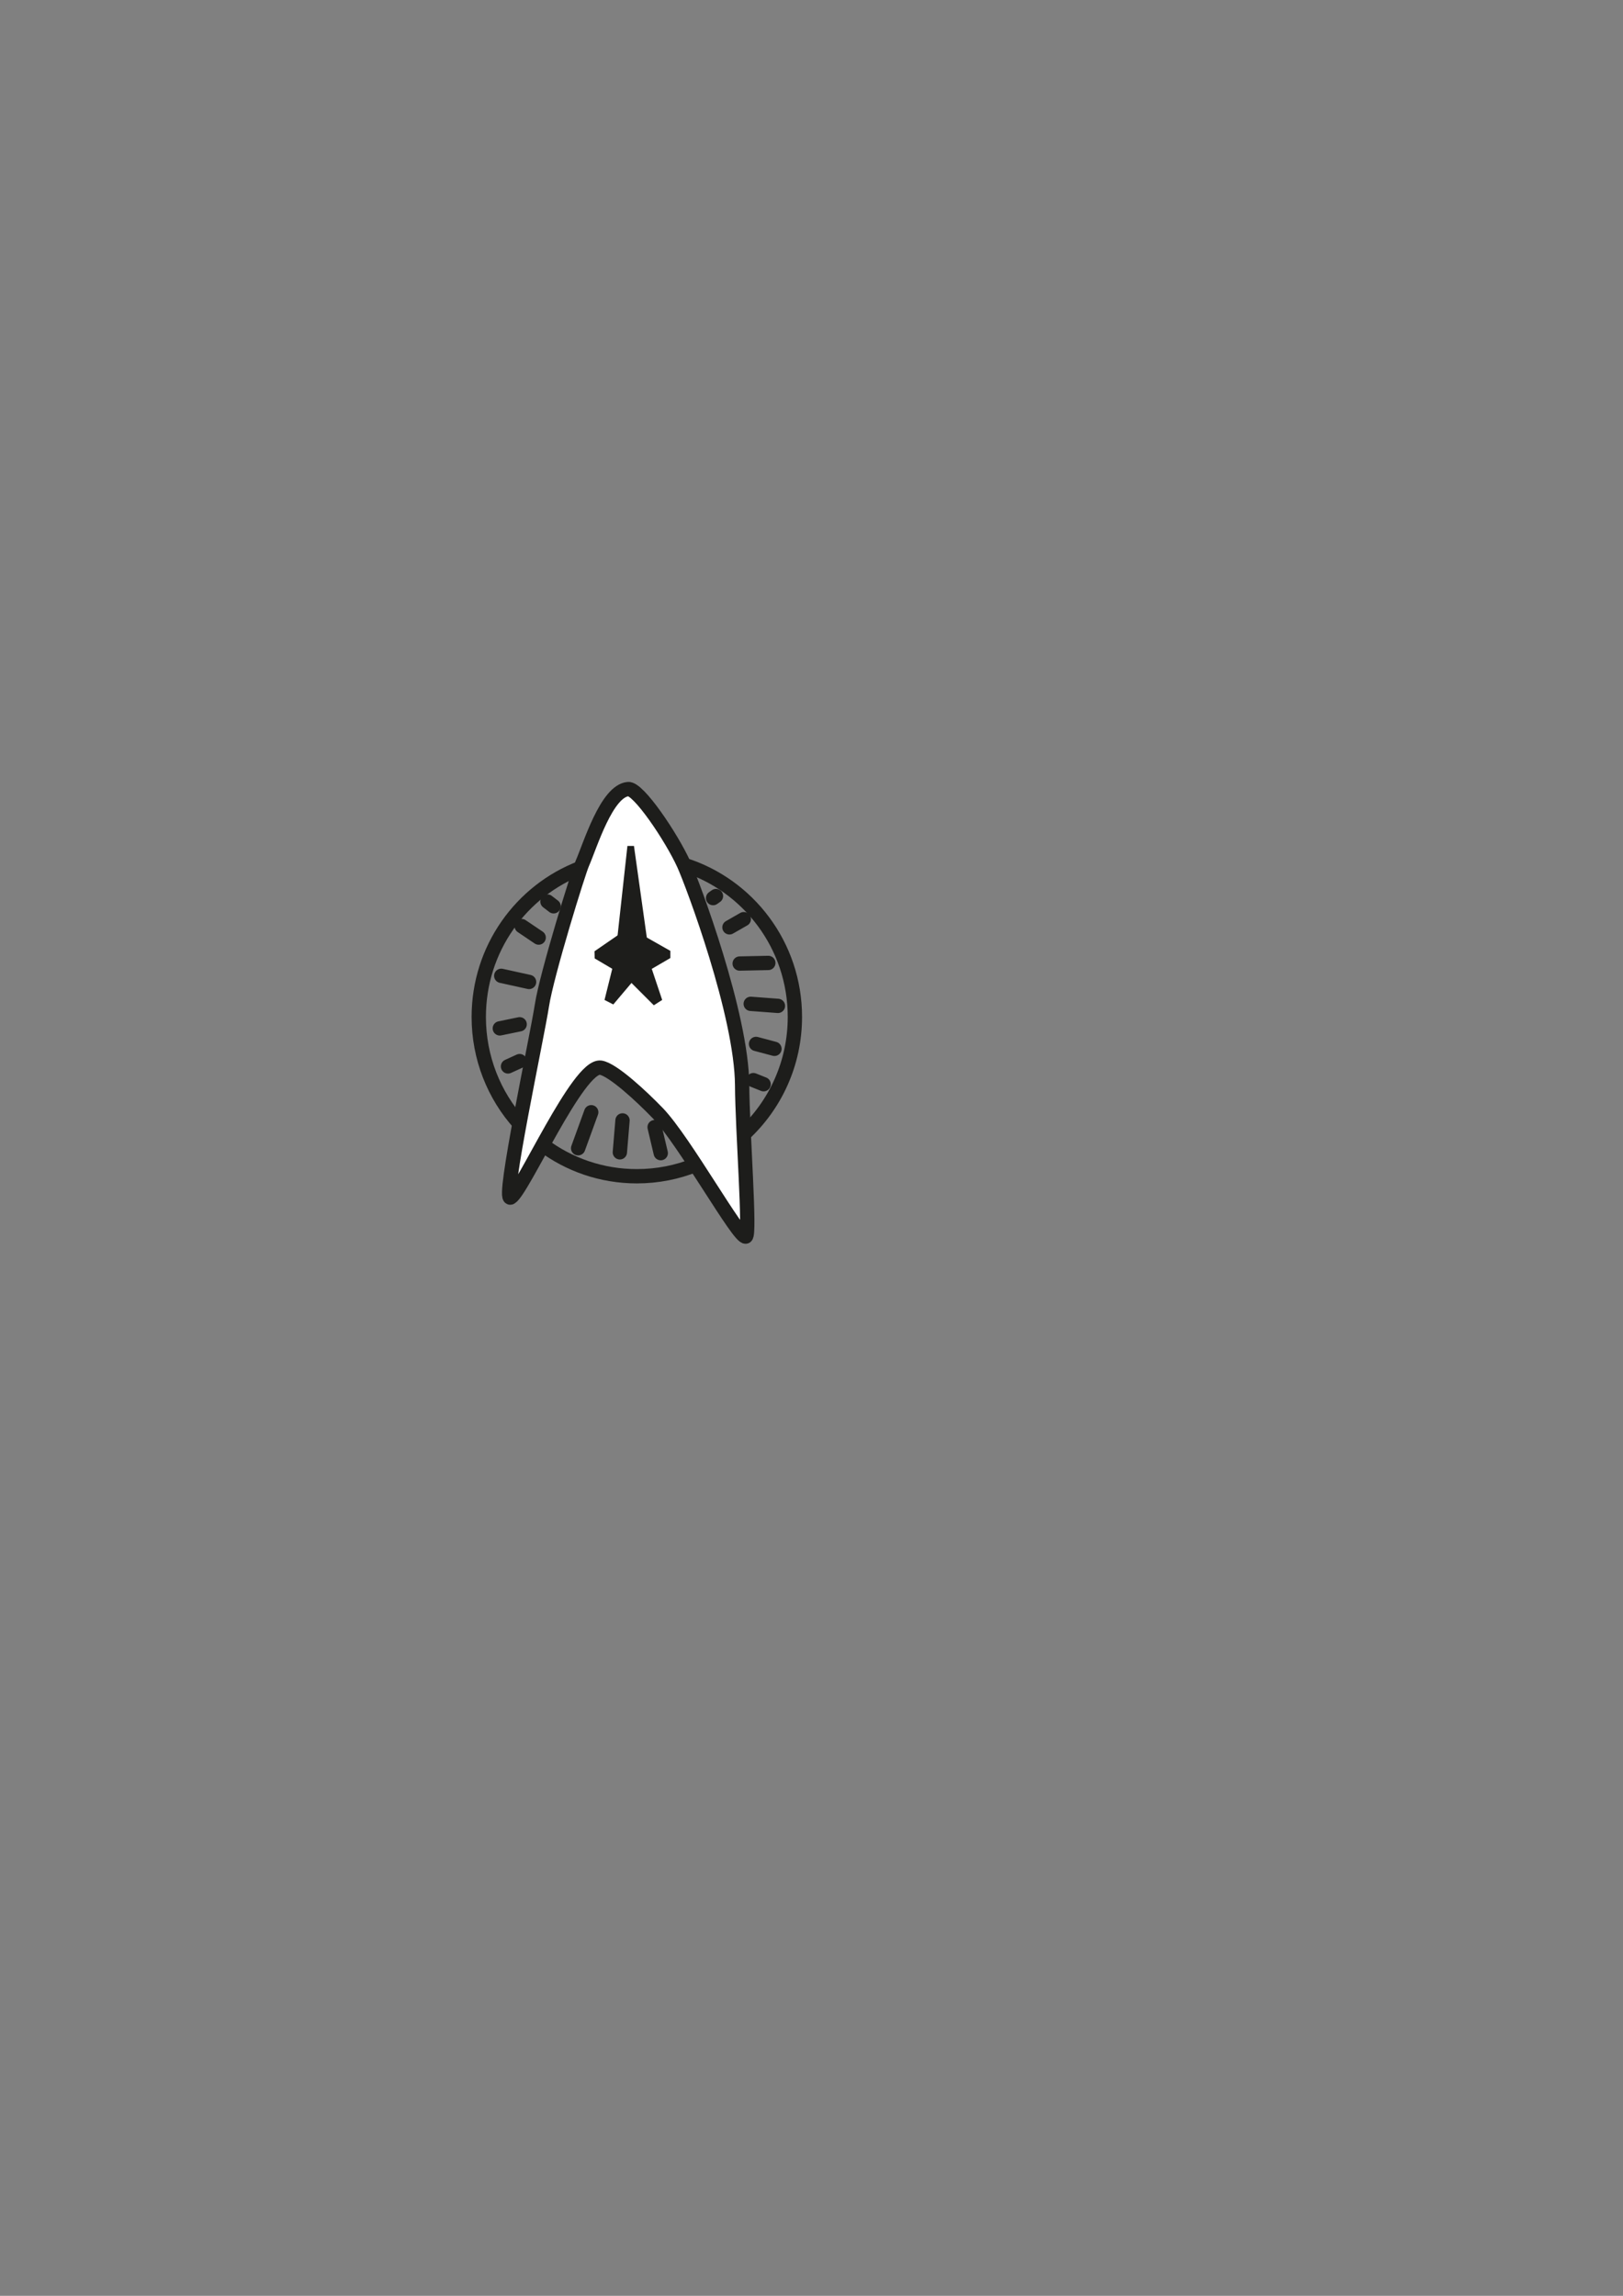 <?xml version="1.0" encoding="UTF-8" standalone="no"?>
<!-- Created with Inkscape (http://www.inkscape.org/) -->

<svg
   xmlns:dc="http://purl.org/dc/elements/1.1/"
   xmlns:cc="http://creativecommons.org/ns#"
   xmlns:rdf="http://www.w3.org/1999/02/22-rdf-syntax-ns#"
   xmlns:svg="http://www.w3.org/2000/svg"
   xmlns="http://www.w3.org/2000/svg"
   xmlns:sodipodi="http://sodipodi.sourceforge.net/DTD/sodipodi-0.dtd"
   xmlns:inkscape="http://www.inkscape.org/namespaces/inkscape"
   width="210mm"
   height="297mm"
   id="svg4579"
   version="1.1"
   inkscape:version="0.48.5 r10040"
   sodipodi:docname="starfleet_mirrored.svg">
  <rect width="100%" height="100%" fill="#808080" stroke="none"/>
  <defs
     id="defs4581" />
  <sodipodi:namedview
     id="base"
     pagecolor="#ffffff"
     bordercolor="#666666"
     borderopacity="1.0"
     inkscape:pageopacity="0.0"
     inkscape:pageshadow="2"
     inkscape:zoom="1.979899"
     inkscape:cx="344.54043"
     inkscape:cy="544.37943"
     inkscape:document-units="px"
     inkscape:current-layer="g3649"
     showgrid="false"
     inkscape:window-width="1440"
     inkscape:window-height="855"
     inkscape:window-x="0"
     inkscape:window-y="23"
     inkscape:window-maximized="1" />
  <g
     inkscape:label="Ebene 1"
     inkscape:groupmode="layer"
     id="layer1">
    <g
       transform="matrix(-1,0,0,1,767.429,-73.781)"
       id="g3649"
       inkscape:export-filename="/home/kiki/repos/spockolatius/starfleet_mirrored.png"
       inkscape:export-xdpi="90"
       inkscape:export-ydpi="90">
      <path
         style="fill:none;stroke:#1d1d1b;stroke-width:7;stroke-miterlimit:10"
         d="M 284.049 424.347 C 254.871 435.486 234.129 463.911 234.129 497.219 L 234.129 497.219 C 234.129 517.286 241.658 535.581 254.025 549.392 "
         id="path11213"
         transform="matrix(-1,0,0,1,767.429,73.781)" />
      <path
         id="path3588-8"
         d="m 460.301,459.6 c -5,-0.7 -21.3,23.6 -27.3,36.8 -4.4,9.7 -28.3,73.5 -28.5,108 -0.1,21.8 -4.1,73.3 -1.8,74 3.4,1 29.8,-46.5 43,-60.3 8,-8.3 22.1,-21.4 28,-22.3 11,-1.5 38.1,60.2 44,63.5 4.5,2.5 -12.9,-78.4 -15.3,-94 -2.3,-15 -18,-65.7 -19.8,-69.5 -3.8,-8.7 -11.8,-35.2 -22.3,-36.2 z"
         stroke-miterlimit="10"
         inkscape:connector-curvature="0"
         style="fill:#ffffff;stroke:#1d1d1b;stroke-width:7;stroke-miterlimit:10" />
      <path
         style="fill:none;stroke:#1d1d1b;stroke-width:7;stroke-miterlimit:10"
         d="M 363.769 554.545 C 379.114 540.308 388.729 519.895 388.729 497.219 C 388.729 462.308 365.941 432.761 334.538 422.86 "
         id="path11209"
         transform="matrix(-1,0,0,1,767.429,73.781)" />
      <path
         style="fill:none;stroke:#1d1d1b;stroke-width:7;stroke-miterlimit:10"
         d="M 265.411 559.817 C 278.268 569.432 294.189 575.119 311.429 575.119 C 321.528 575.119 331.176 573.167 340.019 569.617 "
         id="path11205"
         transform="matrix(-1,0,0,1,767.429,73.781)" />
      <g
         id="g3590">
        <path
           style="fill:#1d1d1b"
           d="m 457.4,487.4 3.2,0 5.6,50.9 -15.9,-0.3 z"
           id="polygon3592" />
      </g>
      <g
         id="g3594">
        <path
           style="fill:#1d1d1b"
           d="m 476.7,538.9 -0.1,3.5 -18.8,11.1 0.9,-27 z"
           id="polygon3596" />
      </g>
      <g
         id="g3598">
        <path
           style="fill:#1d1d1b"
           d="m 439.6,542.2 0,-3.5 20.5,-11.6 -0.1,27 z"
           id="polygon3600" />
      </g>
      <g
         id="g3602">
        <path
           style="fill:#1d1d1b"
           d="m 471.8,562.7 -4.3,2.2 -12.6,-14.9 12.2,-6.2 z"
           id="polygon3604" />
      </g>
      <g
         id="g3606">
        <path
           style="fill:#1d1d1b"
           d="m 447.7,565.3 -4.1,-2.6 6.2,-18.5 11.7,7.3 z"
           id="polygon3608" />
      </g>
      <path
         style="fill:none;stroke:#1d1d1b;stroke-width:7;stroke-linecap:round;stroke-miterlimit:10"
         d="m 387,565.6 13.3,-1"
         id="line3610" />
      <path
         style="fill:none;stroke:#1d1d1b;stroke-width:7;stroke-linecap:round;stroke-miterlimit:10"
         d="m 391.7,544.6 14,0.3"
         id="line3612" />
      <path
         style="fill:none;stroke:#1d1d1b;stroke-width:7;stroke-linecap:round;stroke-miterlimit:10"
         d="m 403.7,523.2 7,4"
         id="line3614" />
      <path
         style="fill:none;stroke:#1d1d1b;stroke-width:7;stroke-linecap:round;stroke-miterlimit:10"
         d="m 388.7,586.6 9,-2.4"
         id="line3616" />
      <path
         style="fill:none;stroke:#1d1d1b;stroke-width:7;stroke-linecap:round;stroke-miterlimit:10"
         d="m 417.3,511.9 1.4,1"
         id="line3618" />
      <path
         style="fill:none;stroke:#1d1d1b;stroke-width:7;stroke-linecap:round;stroke-miterlimit:10"
         d="m 394,603.9 5,-2"
         id="line3620" />
      <path
         style="fill:none;stroke:#1d1d1b;stroke-width:7;stroke-linecap:round;stroke-miterlimit:10"
         d="m 444.3,637.6 3,-12.7"
         id="line3622" />
      <path
         style="fill:none;stroke:#1d1d1b;stroke-width:7;stroke-linecap:round;stroke-miterlimit:10"
         d="M 464.3,637.2 463,621.6"
         id="line3624" />
      <path
         style="fill:none;stroke:#1d1d1b;stroke-width:7;stroke-linecap:round;stroke-miterlimit:10"
         d="m 484.7,635.2 -6.4,-17.6"
         id="line3626" />
      <path
         style="fill:none;stroke:#1d1d1b;stroke-width:7;stroke-linecap:round;stroke-miterlimit:10"
         d="m 504,532.2 8.3,-5.6"
         id="line3628" />
      <path
         style="fill:none;stroke:#1d1d1b;stroke-width:7;stroke-linecap:round;stroke-miterlimit:10"
         d="m 508.7,553.9 13.6,-3"
         id="line3630" />
      <path
         style="fill:none;stroke:#1d1d1b;stroke-width:7;stroke-linecap:round;stroke-miterlimit:10"
         d="m 513.3,574.6 9.7,2"
         id="line3632" />
      <path
         style="fill:none;stroke:#1d1d1b;stroke-width:7;stroke-linecap:round;stroke-miterlimit:10"
         d="M 513.3,592.6 519,595.2"
         id="line3634" />
      <path
         style="fill:none;stroke:#1d1d1b;stroke-width:7;stroke-linecap:round;stroke-miterlimit:10"
         d="m 496.7,516.9 3,-2.3"
         id="line3636" />
    </g>
  </g>
</svg>
